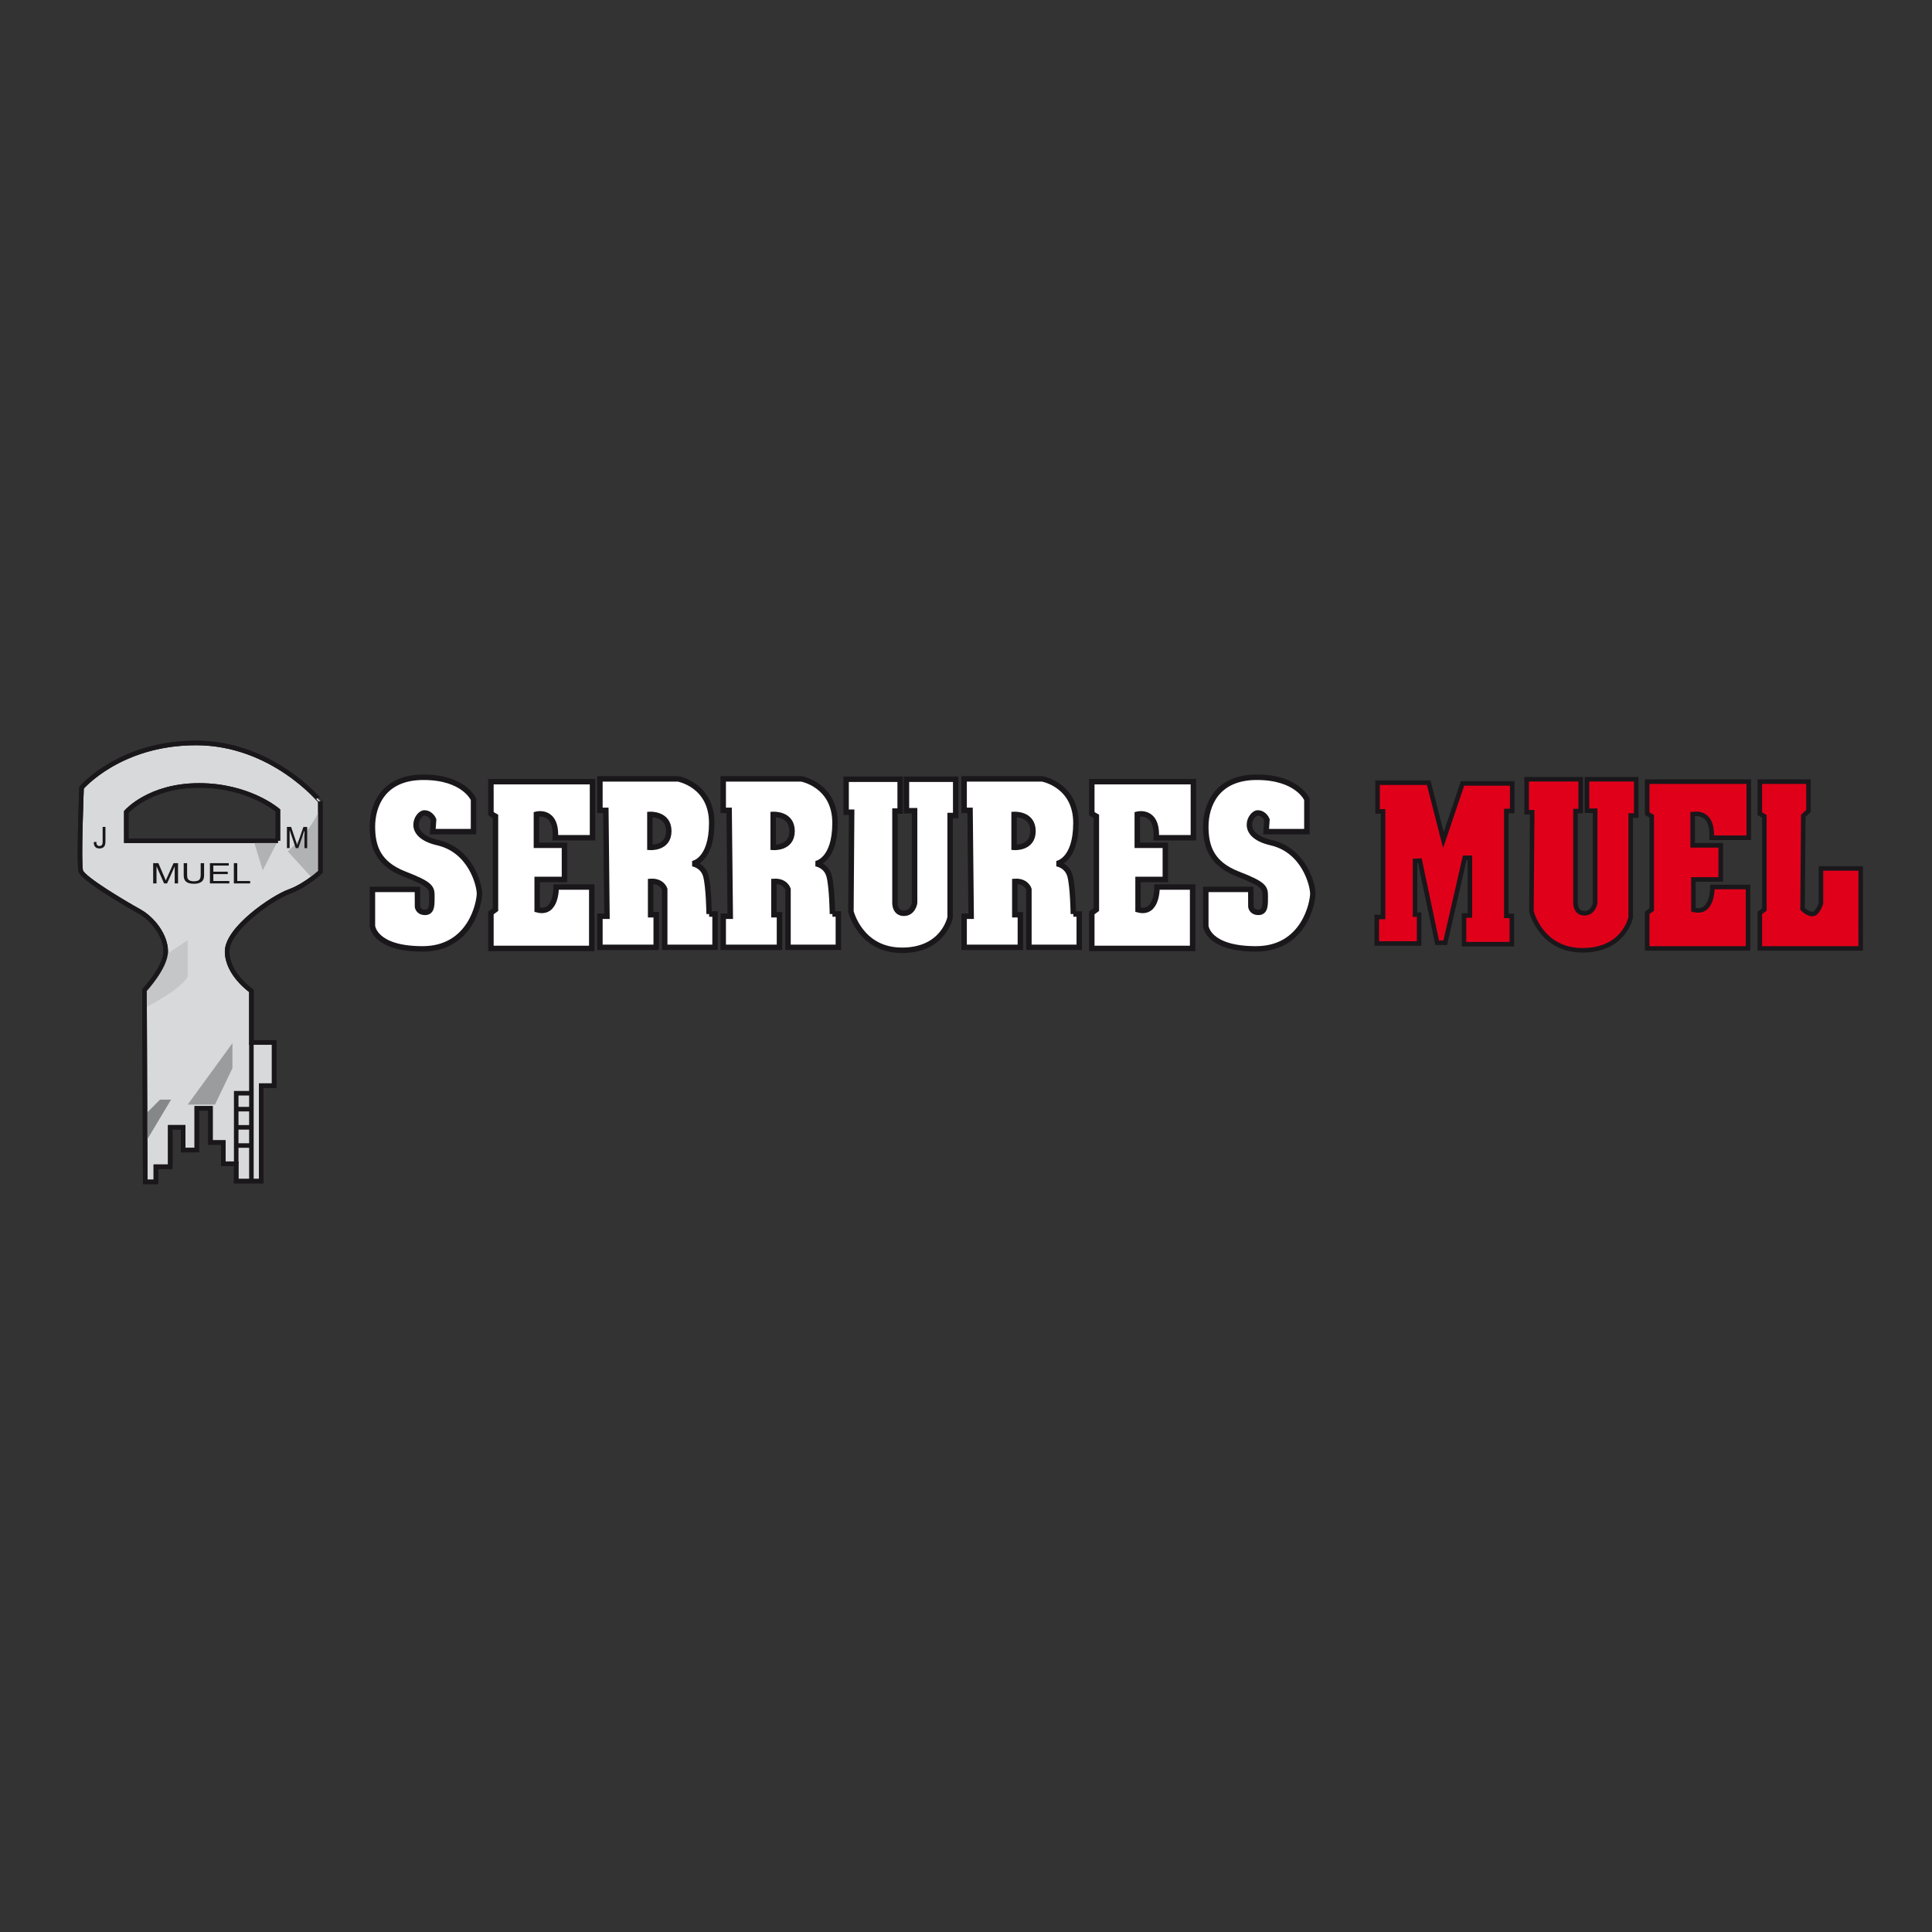 <?xml version="1.0" encoding="utf-8"?>
<!-- Generator: Adobe Illustrator 15.0.0, SVG Export Plug-In . SVG Version: 6.00 Build 0)  -->
<!DOCTYPE svg PUBLIC "-//W3C//DTD SVG 1.1//EN" "http://www.w3.org/Graphics/SVG/1.1/DTD/svg11.dtd">
<svg version="1.1" id="Calque_1" xmlns="http://www.w3.org/2000/svg" xmlns:xlink="http://www.w3.org/1999/xlink" x="0px" y="0px"
	 width="500px" height="500px" viewBox="0 0 500 500" enable-background="new 0 0 500 500" xml:space="preserve">
<rect x="0" y="0" width="500" height="500" fill="#333333" stroke="none"/>
<g>
	<path fill="#D8D9DA" stroke="#1A171B" stroke-width="1.177" d="M50.735,192.282c-19.813,0-29.626,11.576-29.626,11.576
		s-0.782,19.619-0.193,21.58c0.588,1.963,11.574,8.438,15.105,10.398c3.531,1.962,6.866,6.279,6.866,10.399
		c0,4.119-5.491,10.006-5.491,10.006l0.193,49.636h2.75v-3.925h3.724v-10.201h3.338v5.886h3.532v-10.79h3.531v8.829h3.329v5.493
		h3.338v4.513h6.475v-24.72h3.338v-11.184h-5.886v-13.341c0,0-6.281-4.316-6.281-10.202s11.771-13.931,16.089-15.5
		c4.318-1.568,8.042-5.1,8.042-5.1v-18.246C82.909,207.389,70.549,192.282,50.735,192.282z M71.924,217.59H32.687v-7.453
		c0,0,5.885-6.868,18.834-6.868c12.949,0,20.402,6.475,20.402,6.475V217.59z"/>
	<path fill="#FFFFFF" stroke="#1A171B" stroke-width="1.413" d="M111.993,215.229h10.553v-8.357c0,0-2.418-5.718-12.972-5.718
		c-10.553,0-13.192,7.477-13.192,12.755c0,5.276,1.536,9.675,8.355,12.314c6.819,2.637,7.036,3.518,7.036,5.716
		c0,2.197,0.087,4.177-1.757,4.177c-1.844,0-1.963-1.48-1.963-1.48l-0.019-4.456H96.382v9.454c0,0,0.441,5.939,12.972,5.939
		c12.535,0,14.732-12.096,14.732-14.293c0-2.199-2.197-11.213-10.773-13.193c-8.576-1.979-5.279-7.695-3.518-7.695
		s2.419,1.757,2.419,1.757L111.993,215.229z"/>
	<path fill="#FFFFFF" stroke="#1A171B" stroke-width="1.413" d="M327.67,215.229h10.553v-8.357c0,0-2.42-5.718-12.977-5.718
		c-10.548,0-13.188,7.477-13.188,12.755c0,5.276,1.535,9.675,8.351,12.314c6.819,2.637,7.04,3.518,7.04,5.716
		c0,2.197,0.082,4.177-1.762,4.177c-1.839,0-1.959-1.48-1.959-1.48l-0.019-4.456h-11.651v9.454c0,0,0.437,5.939,12.971,5.939
		c12.53,0,14.733-12.096,14.733-14.293c0-2.199-2.203-11.213-10.773-13.193c-8.58-1.979-5.279-7.695-3.522-7.695
		c1.762,0,2.418,1.757,2.418,1.757L327.67,215.229z"/>
	<path fill="#FFFFFF" stroke="#1A171B" stroke-width="1.413" d="M143.73,216.806h9.615v-14.519h-26.293v8.293l1.177,0.671v24.146
		l-1.177,0.859v9.192h26.096v-15.892h-9.22c0,0,0.193,7.26-4.907,5.886v-7.848h7.063v-8.829h-7.261v-8.044
		C138.823,210.723,144.121,209.353,143.73,216.806z"/>
	<path fill="#FFFFFF" stroke="#1A171B" stroke-width="1.413" d="M299.234,216.806h9.615v-14.519h-26.293v8.293l1.178,0.671v24.146
		l-1.178,0.859v9.192h26.095v-15.892h-9.22c0,0,0.193,7.26-4.905,5.886v-7.848h7.062v-8.829h-7.261v-8.044
		C294.327,210.723,299.624,209.353,299.234,216.806z"/>
	<path fill="#E1001A" stroke="#1A171B" stroke-width="1.177" d="M442.966,216.806h9.615v-14.519h-26.293v8.293l1.177,0.671v24.146
		l-1.177,0.859v9.192h26.095v-15.892h-9.219c0,0,0.197,7.26-4.907,5.886v-7.848h7.063v-8.829h-7.261v-8.044
		C438.06,210.723,443.362,209.353,442.966,216.806z"/>
	<path fill="#E1001A" stroke="#1A171B" stroke-width="1.177" d="M481.535,245.449h-26.095v-9.192l1.178-0.859v-24.146l-1.178-0.671
		v-8.293h12.586v7.599l-1.334,1.239l-0.188,24.094c0,0,1.236,1.334,2.57,1.334c1.333,0,2.188-2.762,2.188-2.762v-9.049h10.286
		L481.535,245.449z"/>
	<path fill="#FFFFFF" stroke="#1A171B" stroke-width="1.413" d="M183.523,236.547c0,0-0.096-7.09-0.859-9.871
		c-0.768-2.777-3.449-3.161-3.449-3.161s4.98-0.671,4.98-10.539c0-9.87-8.718-11.404-8.718-11.404h-20.219v8.146h1.536l0.285,27.403
		h-1.821v8.047h14.567v-8.432h-1.439v-8.624c2.971-0.191,3.642,2.014,3.642,2.014v15.041h13.027v-8.622H183.523z M168.193,219.299
		v-8.527c0,0,4.888-0.288,4.888,4.313C173.081,219.683,168.193,219.299,168.193,219.299z"/>
	<path fill="#FFFFFF" stroke="#1A171B" stroke-width="1.413" d="M215.431,236.547c0,0-0.097-7.09-0.864-9.871
		c-0.764-2.777-3.449-3.161-3.449-3.161s4.985-0.671,4.985-10.539c0-9.87-8.718-11.404-8.718-11.404h-20.218v8.146h1.531
		l0.29,27.403h-1.821v8.047h14.562v-8.432h-1.435v-8.624c2.97-0.191,3.642,2.014,3.642,2.014v15.041h13.032v-8.622H215.431z
		 M200.1,219.299v-8.527c0,0,4.884-0.288,4.884,4.313C204.984,219.683,200.1,219.299,200.1,219.299z"/>
	<path fill="#FFFFFF" stroke="#1A171B" stroke-width="1.413" d="M277.779,236.547c0,0-0.097-7.09-0.86-9.871
		c-0.771-2.777-3.452-3.161-3.452-3.161s4.983-0.671,4.983-10.539c0-9.87-8.723-11.404-8.723-11.404h-20.214v8.146h1.536
		l0.285,27.403h-1.821v8.047h14.562v-8.432h-1.439v-8.624c2.972-0.191,3.643,2.014,3.643,2.014v15.041h13.031v-8.622H277.779z
		 M262.448,219.299v-8.527c0,0,4.887-0.288,4.887,4.313C267.335,219.683,262.448,219.299,262.448,219.299z"/>
	<path fill="#FFFFFF" stroke="#1A171B" stroke-width="1.413" d="M220.406,210.197h-1.435v-8.527h13.988v8.24h-1.343v23.761
		c0,0-0.092,2.683,2.299,2.683c2.4,0,2.782-2.683,2.782-2.683v-23.858h-2.11v-8.143h12.747v9.39h-1.44v26.348
		c0,0-1.627,8.528-12.456,8.528c-10.824,0-13.22-10.059-13.22-10.059L220.406,210.197z"/>
	<path fill="#E1001A" stroke="#1A171B" stroke-width="1.177" d="M396.533,210.197h-1.44v-8.527h13.989v8.24h-1.343v23.761
		c0,0-0.093,2.683,2.303,2.683c2.396,0,2.777-2.683,2.777-2.683v-23.858h-2.11v-8.143h12.746v9.39h-1.434v26.348
		c0,0-1.633,8.528-12.462,8.528c-10.824,0-13.22-10.059-13.22-10.059L396.533,210.197z"/>
	<polygon fill="#E1001A" stroke="#1A171B" stroke-width="1.177" points="366.216,222.805 366.216,236.707 367.265,236.707 
		367.265,244.171 356.312,244.171 356.312,237.314 357.931,237.314 357.931,209.982 356.505,209.982 356.505,202.554 
		369.743,202.554 373.551,217.411 378.503,202.745 391.36,202.745 391.36,209.886 389.837,209.886 389.837,237.029 391.268,237.029 
		391.268,244.362 378.885,244.362 378.885,236.933 380.406,236.933 380.406,221.982 379.073,221.982 374.03,243.981 
		371.933,243.981 367.458,222.743 	"/>
	<path fill="#C5C6C8" d="M48.578,243.292v9.418c0,0-0.786,1.961-5.494,4.904c-4.709,2.941-5.496,3.141-5.496,3.141v-4.514
		c0,0,5.496-7.651,5.496-9.223L48.578,243.292z"/>
	<polygon fill="#9B9C9E" points="60.152,269.974 60.152,276.449 55.642,285.865 48.578,285.865 	"/>
	<polygon fill="#868789" points="38.177,287.828 41.415,284.591 44.261,284.591 37.984,295.087 	"/>
	<polygon fill="#B0B2B3" points="65.648,217.59 68.002,225.242 71.924,217.59 	"/>
	<path fill="#B0B2B3" d="M82.909,208.173v17.462l-2.156,1.57l-6.276-6.867C74.476,220.338,82.321,213.275,82.909,208.173z"/>
	<path fill="none" stroke="#1A171B" stroke-width="1.177" d="M50.735,192.282c-19.813,0-29.626,11.576-29.626,11.576
		s-0.782,19.619-0.193,21.58c0.588,1.963,11.574,8.438,15.105,10.398c3.531,1.962,6.866,6.279,6.866,10.399
		c0,4.119-5.491,10.006-5.491,10.006l0.193,49.636h2.75v-3.925h3.724v-10.201h3.338v5.886h3.532v-10.79h3.531v8.829h3.329v5.493
		h3.338v4.513h6.475v-24.72h3.338v-11.184h-5.886v-13.341c0,0-6.281-4.316-6.281-10.202s11.771-13.931,16.089-15.5
		c4.318-1.568,8.042-5.1,8.042-5.1v-18.246C82.909,207.389,70.549,192.282,50.735,192.282z M71.924,217.59H32.687v-7.453
		c0,0,5.885-6.868,18.834-6.868c12.949,0,20.402,6.475,20.402,6.475V217.59z"/>
	<g>
		<path fill="#1A171B" d="M39.64,228.628v-5.242h1.343l1.6,3.711c0.147,0.345,0.257,0.602,0.321,0.774
			c0.083-0.191,0.203-0.471,0.368-0.839l1.638-3.646h1.168v5.242h-0.865v-4.396l-1.977,4.396h-0.777l-1.955-4.451v4.451H39.64z"/>
		<path fill="#1A171B" d="M51.935,223.387h0.883v3.03c0,0.526-0.074,0.945-0.229,1.255c-0.148,0.31-0.423,0.563-0.824,0.756
			c-0.399,0.195-0.924,0.292-1.568,0.292c-0.629,0-1.141-0.085-1.545-0.253c-0.395-0.17-0.68-0.416-0.855-0.736
			c-0.17-0.322-0.257-0.759-0.257-1.315v-3.03h0.883v3.016c0,0.453,0.055,0.787,0.166,1.003c0.11,0.216,0.294,0.381,0.561,0.496
			c0.266,0.117,0.588,0.175,0.97,0.175c0.658,0,1.123-0.115,1.403-0.345c0.275-0.23,0.414-0.676,0.414-1.329V223.387z"/>
		<path fill="#1A171B" d="M54.326,228.628v-5.242H59.2v0.625h-3.991v1.582h3.734v0.625h-3.734v1.784h4.139v0.625H54.326z"/>
		<path fill="#1A171B" d="M60.52,228.628v-5.242h0.883v4.617h3.329v0.625H60.52z"/>
	</g>
	<g>
		<path fill="#1A171B" d="M24.273,217.94l0.652-0.09c0.014,0.421,0.093,0.708,0.235,0.862c0.138,0.154,0.331,0.232,0.579,0.232
			c0.18,0,0.341-0.042,0.474-0.125c0.129-0.085,0.221-0.198,0.271-0.342c0.051-0.143,0.078-0.373,0.078-0.688v-3.785h0.727v3.741
			c0,0.457-0.06,0.813-0.17,1.066c-0.11,0.251-0.286,0.444-0.529,0.578c-0.239,0.131-0.524,0.198-0.847,0.198
			c-0.482,0-0.85-0.138-1.103-0.414C24.383,218.896,24.258,218.485,24.273,217.94z"/>
	</g>
	<g>
		<path fill="#1A171B" d="M74.256,219.497v-5.491h1.085l1.305,3.884c0.12,0.361,0.208,0.632,0.263,0.812
			c0.064-0.2,0.16-0.492,0.294-0.878l1.325-3.817h0.97v5.491h-0.699v-4.598l-1.6,4.598h-0.657l-1.587-4.672v4.672H74.256z"/>
	</g>
	<polyline fill="none" stroke="#1A171B" stroke-width="1.177" points="61.132,301.169 61.132,282.925 64.857,282.925 	"/>
	<line fill="none" stroke="#1A171B" stroke-width="1.177" x1="65.059" y1="269.778" x2="65.059" y2="305.879"/>
	<line fill="none" stroke="#1A171B" stroke-width="1.177" x1="61.329" y1="287.045" x2="64.861" y2="287.045"/>
	<line fill="none" stroke="#1A171B" stroke-width="1.177" x1="61.329" y1="291.754" x2="64.861" y2="291.754"/>
	<line fill="none" stroke="#1A171B" stroke-width="1.177" x1="61.329" y1="296.462" x2="64.861" y2="296.462"/>
</g>
</svg>
